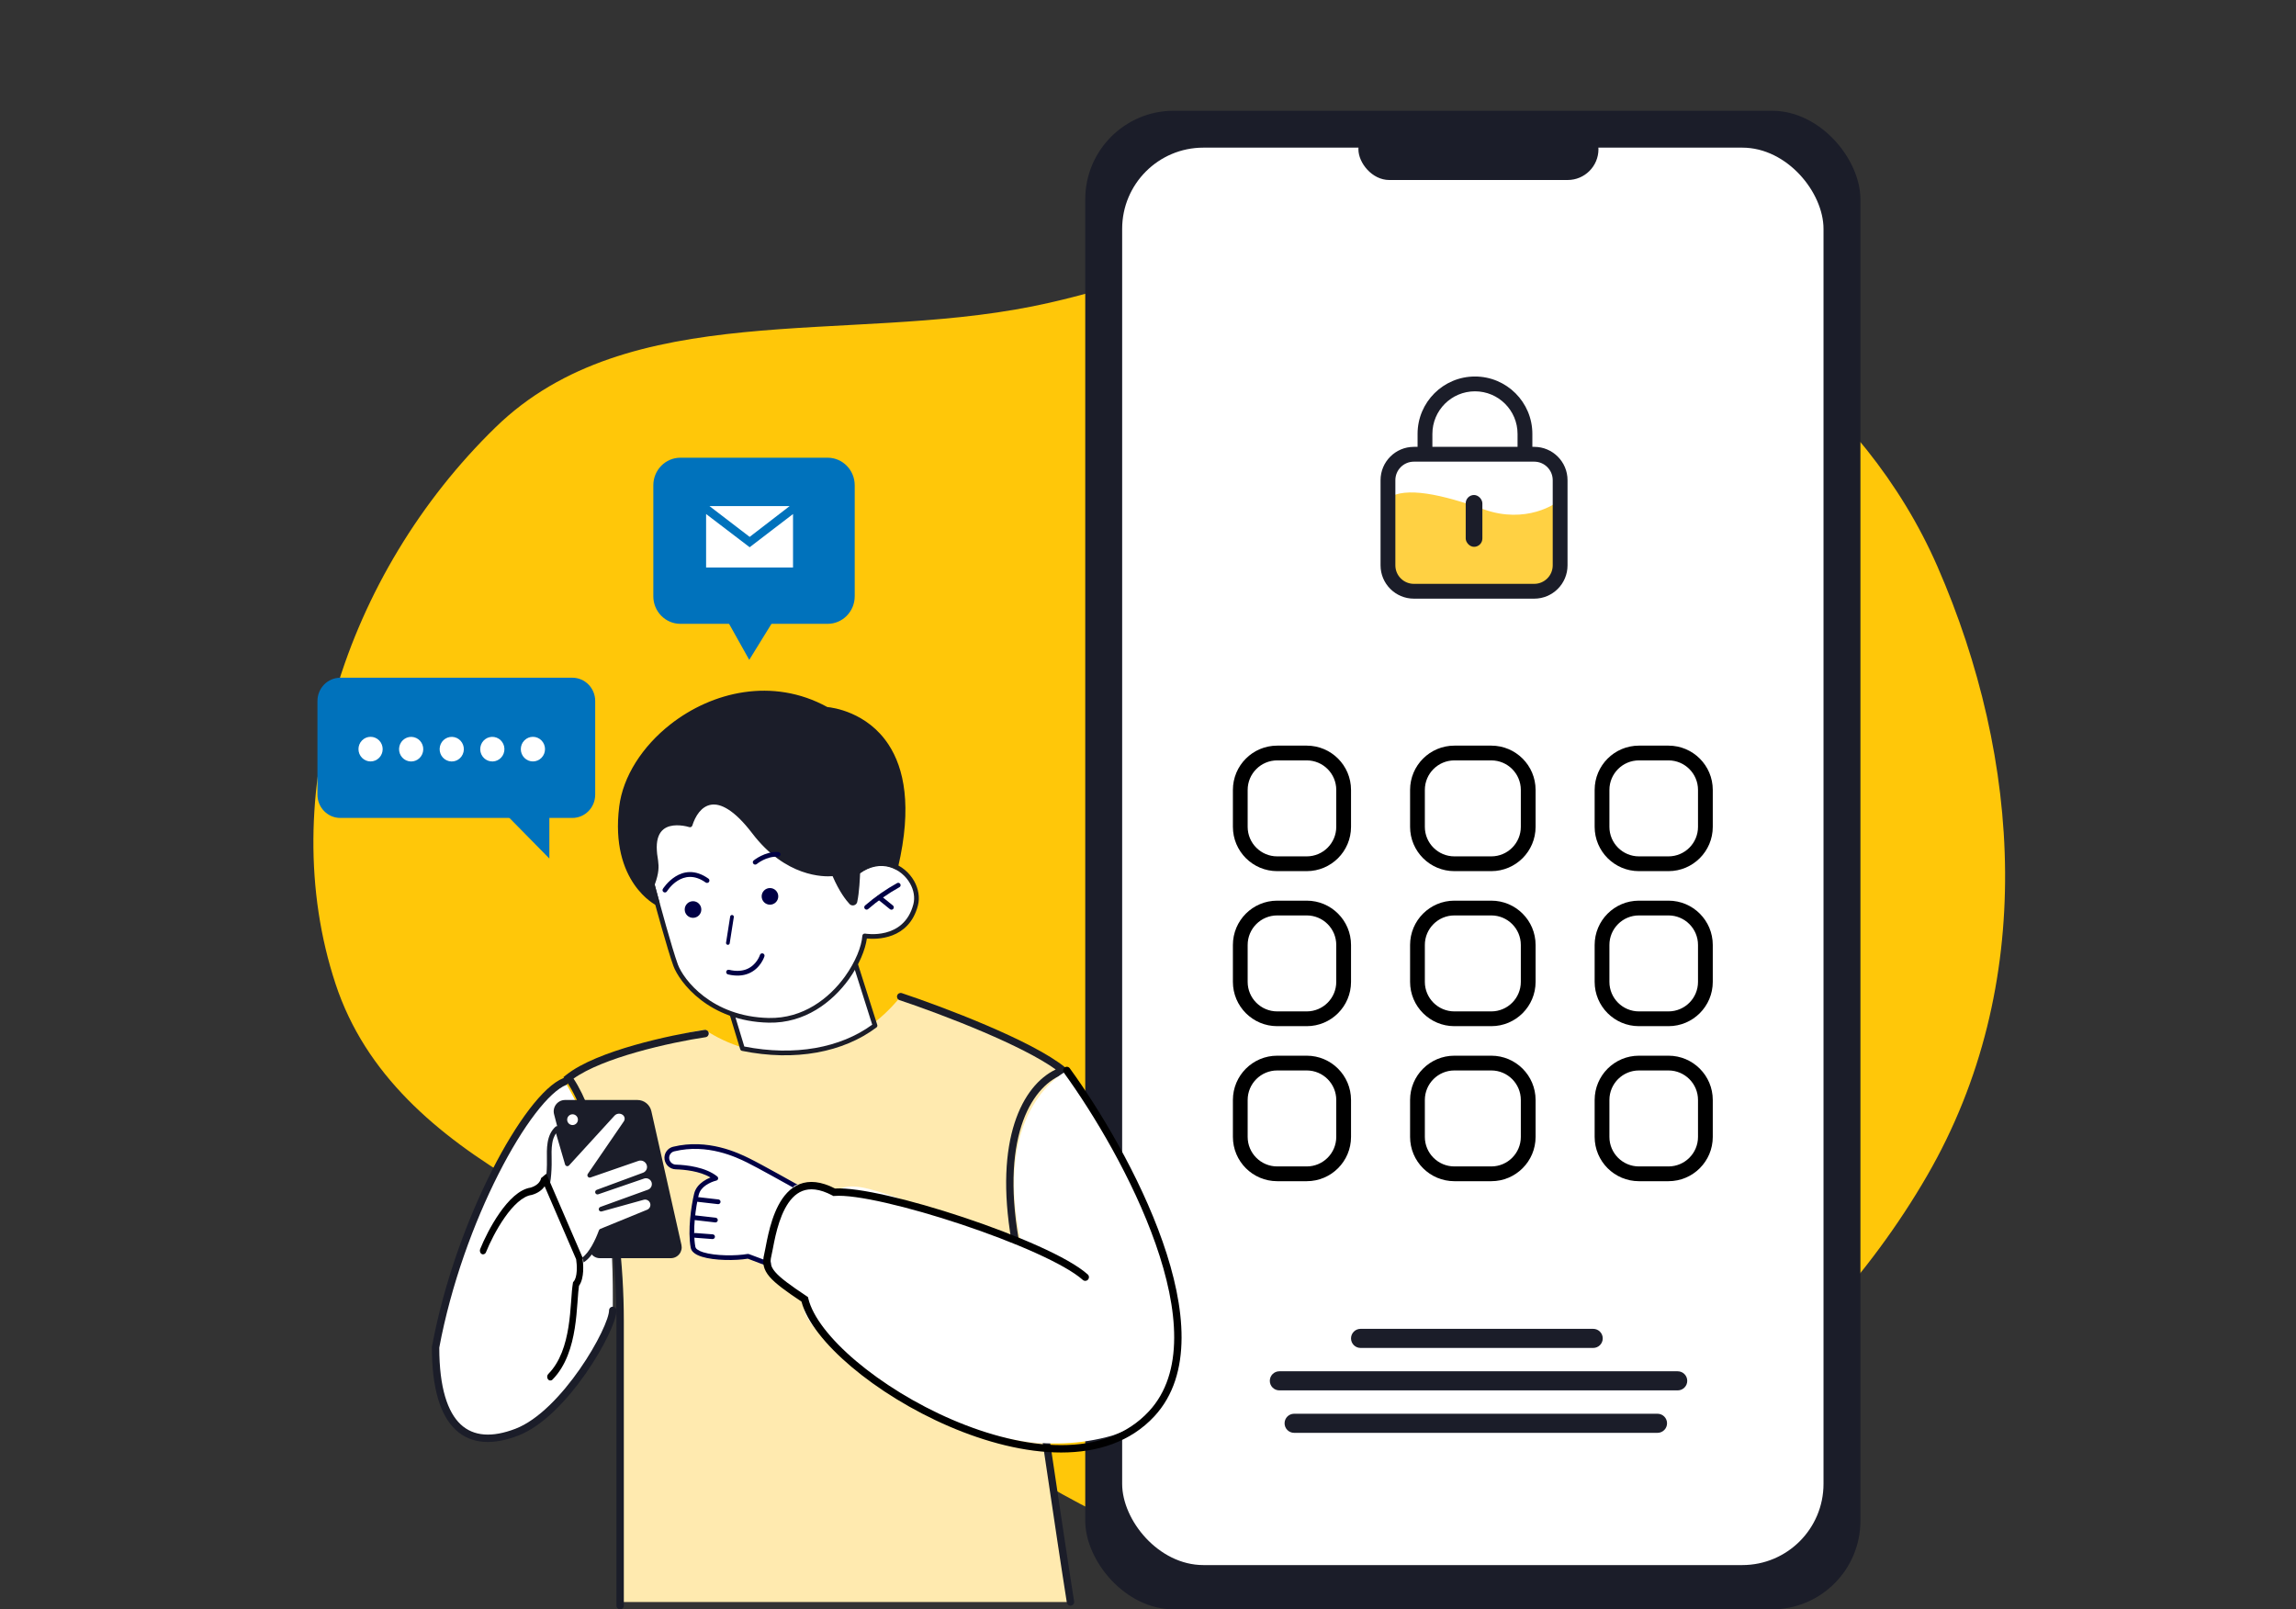 <svg width="311" height="218" viewBox="0 0 311 218" fill="none" xmlns="http://www.w3.org/2000/svg">
<rect x="0" y="0" width="311" height="218" fill="#333333" stroke="none"/>
<g clip-path="url(#clip0_128_37483)">
<path fill-rule="evenodd" clip-rule="evenodd" d="M139.848 41.5C162.242 37.01 183.402 24.118 204.767 30.262C230.394 37.631 252.477 53.931 262.439 76.753C273.823 102.831 275.933 133.469 261.057 159.207C245.526 186.078 216.631 207.769 184.268 211.997C154.43 215.895 132.185 193.444 107.242 179.301C83.74 165.974 53.529 157.745 45.454 133.284C37.125 108.052 46.682 77.758 67.152 57.854C85.196 40.309 114.537 46.575 139.848 41.5Z" fill="#FFC709"/>
<rect x="147" y="15" width="105" height="203" rx="12" fill="#1B1D29"/>
<rect x="152" y="19.999" width="95" height="192" rx="11" fill="white"/>
<path d="M215.802 180H184.294C183.579 180 183 180.579 183 181.294C183 182.008 183.579 182.587 184.294 182.587H215.802C216.517 182.587 217.096 182.008 217.096 181.294C217.096 180.579 216.517 180 215.802 180Z" fill="#1B1D29"/>
<path d="M227.248 185.749H173.294C172.579 185.749 172 186.328 172 187.043C172 187.757 172.579 188.336 173.294 188.336H227.248C227.962 188.336 228.542 187.757 228.542 187.043C228.542 186.328 227.962 185.749 227.248 185.749Z" fill="#1B1D29"/>
<path d="M224.512 191.5H175.294C174.579 191.5 174 192.079 174 192.794C174 193.508 174.579 194.087 175.294 194.087H224.512C225.227 194.087 225.806 193.508 225.806 192.794C225.806 192.079 225.227 191.5 224.512 191.5Z" fill="#1B1D29"/>
<rect x="184" y="16.043" width="32.516" height="8.339" rx="4.17" fill="#1B1D29"/>
<path fill-rule="evenodd" clip-rule="evenodd" d="M177 103H173C170.791 103 169 104.791 169 107V112C169 114.209 170.791 116 173 116H177C179.209 116 181 114.209 181 112V107C181 104.791 179.209 103 177 103ZM173 101C169.686 101 167 103.686 167 107V112C167 115.314 169.686 118 173 118H177C180.314 118 183 115.314 183 112V107C183 103.686 180.314 101 177 101H173Z" fill="black"/>
<path fill-rule="evenodd" clip-rule="evenodd" d="M202 103H197C194.791 103 193 104.791 193 107V112C193 114.209 194.791 116 197 116H202C204.209 116 206 114.209 206 112V107C206 104.791 204.209 103 202 103ZM197 101C193.686 101 191 103.686 191 107V112C191 115.314 193.686 118 197 118H202C205.314 118 208 115.314 208 112V107C208 103.686 205.314 101 202 101H197Z" fill="black"/>
<path fill-rule="evenodd" clip-rule="evenodd" d="M226 103H222C219.791 103 218 104.791 218 107V112C218 114.209 219.791 116 222 116H226C228.209 116 230 114.209 230 112V107C230 104.791 228.209 103 226 103ZM222 101C218.686 101 216 103.686 216 107V112C216 115.314 218.686 118 222 118H226C229.314 118 232 115.314 232 112V107C232 103.686 229.314 101 226 101H222Z" fill="black"/>
<path fill-rule="evenodd" clip-rule="evenodd" d="M177 124H173C170.791 124 169 125.791 169 128V133C169 135.209 170.791 137 173 137H177C179.209 137 181 135.209 181 133V128C181 125.791 179.209 124 177 124ZM173 122C169.686 122 167 124.686 167 128V133C167 136.314 169.686 139 173 139H177C180.314 139 183 136.314 183 133V128C183 124.686 180.314 122 177 122H173Z" fill="black"/>
<path fill-rule="evenodd" clip-rule="evenodd" d="M177 145H173C170.791 145 169 146.791 169 149V154C169 156.209 170.791 158 173 158H177C179.209 158 181 156.209 181 154V149C181 146.791 179.209 145 177 145ZM173 143C169.686 143 167 145.686 167 149V154C167 157.314 169.686 160 173 160H177C180.314 160 183 157.314 183 154V149C183 145.686 180.314 143 177 143H173Z" fill="black"/>
<path fill-rule="evenodd" clip-rule="evenodd" d="M202 124H197C194.791 124 193 125.791 193 128V133C193 135.209 194.791 137 197 137H202C204.209 137 206 135.209 206 133V128C206 125.791 204.209 124 202 124ZM197 122C193.686 122 191 124.686 191 128V133C191 136.314 193.686 139 197 139H202C205.314 139 208 136.314 208 133V128C208 124.686 205.314 122 202 122H197Z" fill="black"/>
<path fill-rule="evenodd" clip-rule="evenodd" d="M202 145H197C194.791 145 193 146.791 193 149V154C193 156.209 194.791 158 197 158H202C204.209 158 206 156.209 206 154V149C206 146.791 204.209 145 202 145ZM197 143C193.686 143 191 145.686 191 149V154C191 157.314 193.686 160 197 160H202C205.314 160 208 157.314 208 154V149C208 145.686 205.314 143 202 143H197Z" fill="black"/>
<path fill-rule="evenodd" clip-rule="evenodd" d="M226 124H222C219.791 124 218 125.791 218 128V133C218 135.209 219.791 137 222 137H226C228.209 137 230 135.209 230 133V128C230 125.791 228.209 124 226 124ZM222 122C218.686 122 216 124.686 216 128V133C216 136.314 218.686 139 222 139H226C229.314 139 232 136.314 232 133V128C232 124.686 229.314 122 226 122H222Z" fill="black"/>
<path fill-rule="evenodd" clip-rule="evenodd" d="M226 145H222C219.791 145 218 146.791 218 149V154C218 156.209 219.791 158 222 158H226C228.209 158 230 156.209 230 154V149C230 146.791 228.209 145 226 145ZM222 143C218.686 143 216 145.686 216 149V154C216 157.314 218.686 160 222 160H226C229.314 160 232 157.314 232 154V149C232 145.686 229.314 143 226 143H222Z" fill="black"/>
<path d="M201 69C195.4 67 190.333 65.834 188 67.501C188 68.5 187.7 75.6 188.5 78C189.5 81 193.5 80 195 80C196.5 80 208 80.5 210 79C211.6 77.8 211.5 72.5 211.5 67.5C210.833 68.333 206.6 71 201 69Z" fill="#FFD143"/>
<rect x="198.535" y="67.05" width="2.257" height="7.021" rx="1.128" fill="#1B1D29"/>
<path fill-rule="evenodd" clip-rule="evenodd" d="M194.021 60.529L194.021 58.774C194.021 55.588 196.604 53.006 199.789 53.006C202.974 53.006 205.557 55.588 205.557 58.774V60.529L194.021 60.529ZM192.015 60.529V60.529L192.015 58.774C192.015 54.48 195.496 51 199.789 51C204.082 51 207.563 54.48 207.563 58.774V60.529V60.529H207.813C210.306 60.529 212.327 62.55 212.327 65.043V76.578C212.327 79.071 210.306 81.092 207.813 81.092H191.514C189.021 81.092 187 79.071 187 76.578V65.043C187 62.55 189.021 60.529 191.514 60.529H192.015ZM191.514 62.535H207.813C209.198 62.535 210.321 63.658 210.321 65.043V76.578C210.321 77.963 209.198 79.086 207.813 79.086H191.514C190.129 79.086 189.006 77.963 189.006 76.578V65.043C189.006 63.658 190.129 62.535 191.514 62.535Z" fill="#1B1D29"/>
<path d="M77.522 91.801H46.099C44.387 91.801 43 93.212 43 94.953V107.642C43 109.383 44.387 110.794 46.099 110.794H77.522C79.234 110.794 80.621 109.383 80.621 107.642V94.953C80.621 93.212 79.234 91.801 77.522 91.801Z" fill="#0072BC"/>
<path d="M74.412 107.724V116.294L65.825 107.56L74.412 107.724Z" fill="#0072BC"/>
<path d="M51.355 102.652C51.995 102.001 51.995 100.946 51.355 100.295C50.715 99.644 49.677 99.644 49.037 100.295C48.397 100.946 48.397 102.001 49.037 102.652C49.677 103.304 50.715 103.304 51.355 102.652Z" fill="white"/>
<path d="M57.288 101.862C57.496 100.966 56.949 100.068 56.068 99.858C55.187 99.647 54.304 100.203 54.097 101.099C53.89 101.995 54.436 102.893 55.318 103.103C56.199 103.314 57.081 102.758 57.288 101.862Z" fill="white"/>
<path d="M62.785 101.862C62.993 100.966 62.446 100.068 61.565 99.857C60.684 99.647 59.801 100.202 59.594 101.099C59.387 101.995 59.933 102.892 60.815 103.103C61.696 103.314 62.578 102.758 62.785 101.862Z" fill="white"/>
<path d="M68.305 101.746C68.45 100.837 67.844 99.981 66.95 99.833C66.056 99.686 65.214 100.303 65.069 101.212C64.924 102.12 65.531 102.977 66.425 103.124C67.318 103.272 68.16 102.655 68.305 101.746Z" fill="white"/>
<path d="M73.344 102.653C73.984 102.002 73.984 100.947 73.344 100.296C72.704 99.645 71.666 99.645 71.026 100.296C70.386 100.947 70.386 102.002 71.026 102.653C71.666 103.304 72.704 103.304 73.344 102.653Z" fill="white"/>
<path d="M112.102 62H92.166C90.138 62 88.495 63.672 88.495 65.734V80.769C88.495 82.831 90.138 84.502 92.166 84.502H112.102C114.13 84.502 115.773 82.831 115.773 80.769V65.734C115.773 63.672 114.13 62 112.102 62Z" fill="#0072BC"/>
<path d="M98.362 83.802L101.487 89.381L104.93 83.802H98.362Z" fill="#0072BC"/>
<path d="M101.544 72.725L96.099 68.551H106.962L101.544 72.725Z" fill="white"/>
<path d="M107.418 69.627V76.871H95.643V69.627L101.544 74.127L107.418 69.627Z" fill="white"/>
<path fill-rule="evenodd" clip-rule="evenodd" d="M95.5 139.5C93.601 139.646 89.115 140.919 86.151 142.039L86 142C86 142 81.741 142.893 78.656 144.536C78.083 144.84 77.53 145.173 77 145.536C82.428 154.62 83.072 163.437 83.571 170.258C83.729 172.42 83.872 174.382 84.149 176.088V217H109H112H115.05H121H145L141 193L144 145C141.5 142.5 130 137.5 130 137.5L129.785 137.562C126.868 136.316 123.405 135 122 135C119.5 138 115.913 141.36 108.5 142.5C102 143.5 97 140.5 95.5 139.5Z" fill="#FFEAAF"/>
<path fill-rule="evenodd" clip-rule="evenodd" d="M99.135 137.317L100.572 142.033C107.669 143.478 114.128 142.235 118.522 138.918L115.618 129.778L105.072 134.837L99.135 137.317Z" fill="white"/>
<path fill-rule="evenodd" clip-rule="evenodd" d="M99.012 137.02C98.939 137.051 98.879 137.108 98.845 137.179C98.811 137.251 98.805 137.333 98.828 137.409L100.264 142.126C100.281 142.181 100.313 142.231 100.356 142.27C100.399 142.309 100.452 142.335 100.509 142.346C107.707 143.812 114.251 142.539 118.719 139.173C118.772 139.133 118.811 139.077 118.83 139.014C118.849 138.95 118.848 138.882 118.826 138.82L115.921 129.676C115.907 129.632 115.884 129.592 115.853 129.557C115.822 129.523 115.784 129.496 115.742 129.478C115.699 129.459 115.654 129.451 115.607 129.452C115.561 129.453 115.516 129.464 115.475 129.485L104.937 134.539L99.012 137.02ZM99.526 137.5L105.195 135.128C105.202 135.128 105.21 135.128 105.21 135.122L115.426 130.222L118.145 138.798C113.859 141.937 107.646 143.103 100.817 141.756L99.526 137.5Z" fill="#1B1D29"/>
<path fill-rule="evenodd" clip-rule="evenodd" d="M88.926 121.954C88.926 121.954 90.739 128.637 91.515 130.736C92.29 132.835 96.185 138.037 104.127 138.202C112.069 138.367 116.862 130.459 117.124 126.767C117.124 126.767 122.656 127.764 124.021 122.576C124.912 119.201 120.587 114.91 116.24 118.075L109.289 108.706L95.271 105.294L86.553 113.435L88.926 121.954Z" fill="white"/>
<path fill-rule="evenodd" clip-rule="evenodd" d="M88.62 122.039C88.643 122.137 90.44 128.757 91.215 130.847C92.007 132.998 95.986 138.354 104.124 138.525C109.008 138.628 112.734 135.756 114.992 132.626C116.382 130.678 117.216 128.624 117.419 127.129C118.687 127.252 123.11 127.329 124.334 122.66C124.619 121.569 124.405 120.389 123.835 119.364C122.552 117.065 119.465 115.544 116.308 117.639C115.21 116.151 109.542 108.514 109.542 108.514C109.496 108.455 109.43 108.414 109.357 108.399L95.348 104.983C95.297 104.97 95.243 104.971 95.192 104.984C95.142 104.998 95.095 105.024 95.057 105.06L86.331 113.201C86.288 113.241 86.258 113.292 86.241 113.349C86.225 113.405 86.224 113.465 86.239 113.521L88.62 122.039ZM89.234 121.869L86.914 113.539L95.363 105.649L109.097 108.995L115.978 118.276C116.029 118.343 116.104 118.388 116.188 118.401C116.271 118.413 116.356 118.392 116.424 118.343C119.275 116.266 122.117 117.605 123.276 119.683C123.767 120.561 123.96 121.569 123.714 122.503C122.423 127.413 117.185 126.461 117.185 126.461C117.141 126.453 117.095 126.454 117.052 126.465C117.008 126.476 116.967 126.496 116.932 126.524C116.895 126.551 116.866 126.585 116.844 126.625C116.823 126.665 116.811 126.709 116.808 126.754C116.709 128.189 115.886 130.275 114.466 132.257C112.316 135.241 108.782 137.988 104.135 137.891C96.392 137.727 92.567 132.679 91.815 130.631C91.039 128.532 89.234 121.869 89.234 121.869Z" fill="#1B1D29"/>
<path fill-rule="evenodd" clip-rule="evenodd" d="M88.351 119.804L89.026 122.343C89.026 122.343 82.944 119.313 84.186 109.29C85.428 99.266 99.803 89.347 111.97 96.081C111.97 96.081 126.118 96.936 121.333 117.409C121.333 117.409 119.12 115.909 116.187 118.087C116.187 118.087 116.125 120.625 115.802 122.111C115.787 122.158 115.762 122.201 115.727 122.236C115.692 122.272 115.65 122.298 115.603 122.314C115.554 122.329 115.502 122.331 115.453 122.32C115.403 122.31 115.357 122.287 115.318 122.254C114.842 121.741 113.921 120.572 112.976 118.33C112.976 118.33 107.168 119.275 102.142 112.681C97.116 106.087 94.347 108.935 93.463 111.728C93.463 111.728 88.639 110.144 88.631 114.772C88.635 116.685 89.341 117.184 88.351 119.804Z" fill="#1B1D29"/>
<path fill-rule="evenodd" clip-rule="evenodd" d="M88.689 119.821C89.272 118.236 89.249 117.398 89.142 116.574C89.031 115.981 88.969 115.38 88.957 114.777C88.957 113.521 89.334 112.764 89.879 112.329C90.394 111.925 91.039 111.803 91.638 111.793C92.223 111.787 92.806 111.87 93.367 112.037C93.449 112.063 93.537 112.056 93.614 112.018C93.689 111.977 93.746 111.91 93.775 111.83C94.182 110.545 94.989 109.224 96.311 109.006C96.963 108.897 97.732 109.072 98.623 109.635C99.583 110.237 100.666 111.272 101.895 112.881C106.426 118.829 111.595 118.779 112.778 118.68C113.708 120.829 114.614 121.964 115.091 122.473C115.098 122.481 115.106 122.489 115.114 122.496C115.193 122.564 115.287 122.61 115.389 122.632C115.49 122.654 115.596 122.649 115.695 122.619C115.794 122.589 115.885 122.535 115.958 122.461C116.03 122.387 116.084 122.296 116.112 122.196V122.179C116.397 120.898 116.481 118.832 116.504 118.255C119.169 116.36 121.151 117.678 121.151 117.678C121.195 117.707 121.245 117.726 121.297 117.731C121.349 117.737 121.402 117.73 121.451 117.712C121.499 117.693 121.541 117.663 121.575 117.623C121.608 117.584 121.631 117.537 121.642 117.487C123.593 109.172 122.434 104.046 120.374 100.886C117.463 96.414 112.716 95.833 112.063 95.773C104.658 91.708 96.456 93.688 90.803 98.124C87.015 101.096 84.381 105.17 83.874 109.255C82.598 119.536 88.881 122.623 88.881 122.623C88.936 122.651 88.998 122.662 89.059 122.655C89.121 122.648 89.178 122.624 89.226 122.585C89.274 122.546 89.309 122.494 89.329 122.436C89.348 122.377 89.35 122.315 89.334 122.255L88.689 119.821ZM115.502 121.977C115.018 121.448 114.159 120.313 113.276 118.21C113.248 118.144 113.198 118.09 113.136 118.055C113.073 118.02 113.001 118.007 112.93 118.019C112.93 118.019 107.292 118.908 102.399 112.492C101.109 110.805 99.964 109.722 98.966 109.092C97.898 108.423 96.977 108.245 96.2 108.375C94.756 108.613 93.773 109.938 93.257 111.344C92.723 111.21 92.173 111.145 91.622 111.151C90.899 111.165 90.109 111.332 89.486 111.826C88.818 112.354 88.319 113.254 88.319 114.776C88.33 115.407 88.392 116.036 88.503 116.658C88.602 117.427 88.619 118.196 88.05 119.691C88.029 119.754 88.026 119.822 88.042 119.887L88.503 121.618C86.998 120.494 83.547 117.021 84.502 109.325C84.993 105.393 87.551 101.478 91.199 98.62C96.676 94.319 104.633 92.388 111.814 96.359C111.857 96.381 111.904 96.394 111.953 96.398C111.953 96.398 116.884 96.702 119.834 101.229C121.8 104.242 122.868 109.102 121.108 116.923C120.31 116.568 118.375 116.053 115.993 117.82C115.954 117.849 115.922 117.887 115.9 117.93C115.877 117.974 115.865 118.022 115.863 118.07C115.863 118.07 115.806 120.51 115.502 121.977Z" fill="#1B1D29"/>
<path fill-rule="evenodd" clip-rule="evenodd" d="M117.608 123.126C118.913 121.998 120.331 121.008 121.839 120.172C121.908 120.129 121.959 120.061 121.979 119.982C122 119.902 121.99 119.818 121.95 119.747C121.911 119.675 121.846 119.621 121.768 119.596C121.691 119.571 121.606 119.577 121.533 119.612C119.98 120.472 118.52 121.49 117.177 122.652C117.144 122.68 117.118 122.714 117.098 122.752C117.079 122.791 117.068 122.833 117.065 122.876C117.062 122.919 117.068 122.962 117.083 123.002C117.097 123.043 117.119 123.08 117.148 123.112C117.177 123.144 117.212 123.17 117.251 123.188C117.29 123.206 117.332 123.216 117.375 123.217C117.418 123.218 117.461 123.211 117.501 123.195C117.541 123.18 117.577 123.156 117.608 123.126Z" fill="#000045"/>
<path fill-rule="evenodd" clip-rule="evenodd" d="M118.906 121.83L120.549 123.156C120.582 123.182 120.62 123.202 120.66 123.214C120.7 123.226 120.742 123.229 120.784 123.225C120.826 123.22 120.866 123.207 120.903 123.187C120.94 123.167 120.972 123.14 120.998 123.107C121.024 123.074 121.044 123.037 121.056 122.997C121.068 122.956 121.071 122.914 121.067 122.872C121.062 122.831 121.049 122.79 121.029 122.753C121.009 122.716 120.982 122.684 120.949 122.658L119.313 121.331C119.246 121.277 119.161 121.252 119.076 121.262C118.991 121.271 118.914 121.313 118.86 121.379C118.833 121.411 118.812 121.449 118.8 121.489C118.787 121.53 118.783 121.572 118.788 121.614C118.792 121.656 118.805 121.697 118.825 121.734C118.845 121.771 118.873 121.804 118.906 121.83Z" fill="#000045"/>
<path fill-rule="evenodd" clip-rule="evenodd" d="M90.341 120.737C90.341 120.737 92.445 117.304 95.588 119.541C95.657 119.589 95.743 119.608 95.826 119.594C95.909 119.58 95.983 119.533 96.033 119.465C96.082 119.397 96.103 119.312 96.091 119.228C96.079 119.144 96.034 119.069 95.967 119.018C92.279 116.394 89.79 120.403 89.79 120.403C89.767 120.438 89.751 120.478 89.745 120.52C89.737 120.562 89.739 120.605 89.749 120.646C89.759 120.687 89.777 120.726 89.803 120.76C89.828 120.794 89.86 120.822 89.897 120.844C89.97 120.888 90.057 120.901 90.14 120.882C90.223 120.862 90.295 120.81 90.341 120.737Z" fill="#000045"/>
<path fill-rule="evenodd" clip-rule="evenodd" d="M102.936 129.357C102.936 129.357 102.508 130.726 101.133 131.282C100.538 131.52 99.75 131.606 98.751 131.365C98.669 131.347 98.583 131.361 98.512 131.406C98.441 131.451 98.39 131.522 98.371 131.604C98.351 131.686 98.365 131.772 98.409 131.844C98.452 131.916 98.522 131.968 98.604 131.989C99.769 132.267 100.679 132.156 101.377 131.874C103.039 131.204 103.543 129.547 103.543 129.547C103.556 129.507 103.561 129.465 103.558 129.423C103.554 129.381 103.543 129.34 103.523 129.303C103.504 129.265 103.477 129.232 103.444 129.205C103.412 129.179 103.374 129.159 103.334 129.147C103.294 129.134 103.252 129.13 103.211 129.134C103.169 129.137 103.128 129.149 103.092 129.169C103.055 129.188 103.022 129.215 102.995 129.247C102.969 129.279 102.949 129.317 102.936 129.357Z" fill="#000045"/>
<path fill-rule="evenodd" clip-rule="evenodd" d="M102.499 117.045C102.499 117.045 103.812 115.943 105.38 116.05C105.464 116.055 105.548 116.027 105.611 115.971C105.675 115.916 105.714 115.837 105.72 115.752C105.725 115.667 105.697 115.584 105.642 115.52C105.586 115.456 105.507 115.417 105.422 115.412C103.625 115.287 102.088 116.551 102.088 116.551C102.055 116.577 102.028 116.61 102.008 116.647C101.988 116.684 101.975 116.725 101.971 116.768C101.968 116.81 101.973 116.852 101.986 116.893C101.999 116.933 102.02 116.97 102.048 117.002C102.103 117.067 102.18 117.107 102.265 117.115C102.349 117.123 102.433 117.098 102.499 117.045Z" fill="#000045"/>
<path d="M104.294 122.545C104.915 122.545 105.419 122.04 105.419 121.418C105.419 120.796 104.915 120.292 104.294 120.292C103.673 120.292 103.169 120.796 103.169 121.418C103.169 122.04 103.673 122.545 104.294 122.545Z" fill="#000045"/>
<path d="M93.871 124.326C94.492 124.326 94.996 123.822 94.996 123.2C94.996 122.578 94.492 122.074 93.871 122.074C93.249 122.074 92.746 122.578 92.746 123.2C92.746 123.822 93.249 124.326 93.871 124.326Z" fill="#000045"/>
<path d="M99.15 124.191L98.594 127.731" stroke="#000045" stroke-width="0.5" stroke-linecap="round" stroke-linejoin="round"/>
<path fill-rule="evenodd" clip-rule="evenodd" d="M121.526 134.842C121.613 134.58 121.896 134.438 122.158 134.526C124.919 135.446 129.332 137.051 133.609 138.878C137.868 140.697 142.055 142.762 144.317 144.613L145.019 145.187L144.158 145.474C140.031 146.85 135.504 153.479 137.993 167.915C139.191 174.865 140.989 186.96 142.632 198.008C143.731 205.398 144.76 212.321 145.494 216.921C145.537 217.194 145.351 217.45 145.079 217.494C144.806 217.537 144.55 217.351 144.506 217.079C143.769 212.454 142.738 205.519 141.638 198.122C139.998 187.089 138.205 175.03 137.007 168.085C134.641 154.364 138.475 147.027 143.001 144.866C140.747 143.244 137.064 141.441 133.216 139.797C128.968 137.983 124.581 136.387 121.842 135.474C121.58 135.387 121.438 135.104 121.526 134.842Z" fill="#1B1D29"/>
<path fill-rule="evenodd" clip-rule="evenodd" d="M107.935 160.775C107.935 160.775 102.92 157.96 101.322 157.175C99.847 156.448 95.845 154.527 91.253 155.643C90.953 155.714 90.691 155.897 90.522 156.155C90.352 156.412 90.286 156.724 90.339 157.028C90.386 157.314 90.532 157.574 90.751 157.764C90.97 157.953 91.248 158.06 91.537 158.067C92.927 158.113 95.424 158.374 96.954 159.605C96.954 159.605 94.742 160.097 94.343 161.759C93.943 163.42 93.457 166.643 93.875 168.946C94.136 170.415 99.068 170.576 101.326 170.169C101.326 170.169 104.482 171.376 104.759 171.445C105.036 171.514 107.562 164.06 107.562 164.06L107.935 160.775Z" fill="white"/>
<path fill-rule="evenodd" clip-rule="evenodd" d="M90.016 157.047C90.015 157.058 90.017 157.068 90.023 157.078C90.082 157.437 90.264 157.764 90.537 158.003C90.81 158.243 91.158 158.38 91.521 158.391C92.72 158.429 94.763 158.622 96.237 159.498C95.89 159.633 95.56 159.809 95.254 160.021C94.709 160.398 94.21 160.937 94.025 161.682C93.618 163.382 93.135 166.658 93.556 168.996C93.603 169.253 93.739 169.484 93.94 169.65C94.194 169.888 94.586 170.081 95.078 170.235C96.767 170.766 99.656 170.772 101.291 170.496C101.791 170.688 104.418 171.688 104.678 171.757C104.722 171.768 104.768 171.77 104.813 171.763C104.858 171.756 104.9 171.739 104.939 171.715C105.047 171.638 105.132 171.531 105.184 171.408C105.799 170.247 107.865 164.163 107.865 164.163C107.865 164.163 107.873 164.125 107.873 164.102L108.257 160.818C108.262 160.756 108.25 160.693 108.221 160.637C108.193 160.582 108.149 160.535 108.096 160.503C108.096 160.503 103.065 157.672 101.459 156.89C99.954 156.148 95.867 154.195 91.174 155.335C90.803 155.425 90.478 155.65 90.264 155.966C90.049 156.283 89.961 156.668 90.016 157.047ZM104.632 171.066C103.873 170.792 101.437 169.869 101.437 169.869C101.383 169.852 101.325 169.847 101.268 169.854C99.725 170.131 96.906 170.138 95.262 169.63C94.98 169.551 94.712 169.426 94.47 169.261C94.4 169.22 94.339 169.166 94.29 169.101C94.242 169.037 94.207 168.963 94.187 168.885C93.78 166.631 94.248 163.47 94.648 161.839C94.793 161.255 95.193 160.84 95.615 160.548C96.045 160.26 96.52 160.047 97.021 159.917C97.081 159.905 97.135 159.877 97.179 159.835C97.223 159.792 97.253 159.738 97.266 159.679C97.279 159.62 97.275 159.558 97.254 159.501C97.234 159.444 97.198 159.394 97.151 159.356C95.569 158.086 92.988 157.801 91.544 157.755C91.332 157.748 91.128 157.669 90.966 157.531C90.804 157.393 90.694 157.204 90.653 156.995V156.975C90.616 156.752 90.664 156.524 90.788 156.335C90.912 156.146 91.103 156.011 91.322 155.957H91.329C95.823 154.864 99.732 156.752 101.184 157.463C102.59 158.156 106.676 160.439 107.598 160.955L107.244 163.989C107.106 164.405 105.608 168.804 104.863 170.581C104.779 170.772 104.694 170.95 104.632 171.066ZM90.571 157.244C90.563 157.257 90.548 157.31 90.402 157.339C90.466 157.326 90.525 157.292 90.569 157.244H90.571Z" fill="#000045"/>
<path fill-rule="evenodd" clip-rule="evenodd" d="M112.905 161.697C112.528 161.559 108.673 160.067 107.719 160.559C106.764 161.052 104.254 165.966 104.409 171.58C104.415 171.827 104.474 172.07 104.581 172.293C104.688 172.516 104.841 172.713 105.03 172.873C106.09 173.765 108.295 175.61 108.916 176.133C108.149 178.649 112.58 182.324 114.954 183.793C117.345 185.27 133 199.5 150.694 194.449C159.788 191.449 161.311 183.252 158.5 172.873C154.5 162.5 149 150.5 144.603 145C144.603 145 134.089 149.995 138.39 168.701C138.39 168.701 123.673 162.84 119.488 161.572C117.682 161.028 114.488 159.89 112.905 161.697Z" fill="white"/>
<path fill-rule="evenodd" clip-rule="evenodd" d="M94.12 167.658L96.51 167.839C96.593 167.842 96.674 167.812 96.735 167.757C96.796 167.702 96.834 167.625 96.84 167.542C96.846 167.459 96.82 167.378 96.768 167.314C96.715 167.25 96.64 167.209 96.558 167.2L94.167 167.018C94.125 167.015 94.083 167.019 94.042 167.032C94.002 167.045 93.965 167.066 93.933 167.093C93.9 167.121 93.874 167.155 93.855 167.192C93.836 167.23 93.825 167.272 93.822 167.314C93.819 167.356 93.824 167.399 93.837 167.439C93.851 167.479 93.872 167.516 93.9 167.548C93.927 167.58 93.961 167.606 93.999 167.625C94.037 167.644 94.078 167.655 94.12 167.658Z" fill="#000045"/>
<path fill-rule="evenodd" clip-rule="evenodd" d="M94.497 162.792L97.263 163.11C97.345 163.114 97.425 163.087 97.487 163.033C97.549 162.98 97.589 162.905 97.598 162.824C97.606 162.742 97.584 162.66 97.534 162.595C97.484 162.53 97.412 162.486 97.331 162.473L94.565 162.157C94.524 162.152 94.482 162.156 94.442 162.168C94.402 162.18 94.365 162.2 94.333 162.226C94.301 162.252 94.274 162.285 94.255 162.321C94.235 162.358 94.223 162.398 94.219 162.439C94.21 162.523 94.234 162.607 94.285 162.673C94.338 162.739 94.413 162.782 94.497 162.792Z" fill="#000045"/>
<path fill-rule="evenodd" clip-rule="evenodd" d="M94.113 165.267L96.879 165.584C96.963 165.592 97.046 165.567 97.11 165.514C97.175 165.461 97.216 165.385 97.225 165.301C97.234 165.217 97.209 165.132 97.156 165.066C97.104 164.999 97.027 164.956 96.943 164.946L94.177 164.631C94.093 164.622 94.01 164.648 93.945 164.701C93.88 164.754 93.839 164.83 93.831 164.914C93.822 164.998 93.847 165.082 93.9 165.148C93.953 165.214 94.029 165.257 94.113 165.267Z" fill="#000045"/>
<path fill-rule="evenodd" clip-rule="evenodd" d="M144.206 144.596C144.429 144.433 144.742 144.483 144.904 144.706C148.923 150.232 154.326 159.2 157.472 168.159C159.045 172.639 160.063 177.142 160.047 181.227C160.031 185.316 158.977 189.02 156.367 191.84C153.12 195.346 148.625 196.75 143.734 196.75C138.849 196.75 133.53 195.351 128.552 193.209C123.572 191.066 118.904 188.165 115.318 185.132C111.835 182.186 109.297 179.052 108.563 176.309C106.419 174.876 105.03 173.865 104.245 172.95C103.833 172.469 103.566 171.991 103.449 171.468C103.334 170.946 103.378 170.426 103.515 169.879C103.565 169.679 103.621 169.382 103.695 168.996C103.707 168.934 103.719 168.87 103.732 168.803C103.822 168.33 103.933 167.764 104.076 167.152C104.361 165.933 104.778 164.51 105.433 163.267C106.084 162.029 107.002 160.909 108.318 160.394C109.621 159.883 111.204 160.008 113.106 160.991C114.705 160.894 117.269 161.284 120.252 161.966C123.349 162.673 126.959 163.709 130.533 164.901C134.107 166.092 137.655 167.442 140.627 168.778C143.582 170.107 146.021 171.446 147.334 172.628C147.54 172.813 147.556 173.129 147.372 173.334C147.187 173.54 146.871 173.556 146.666 173.372C145.479 172.304 143.168 171.018 140.217 169.69C137.283 168.371 133.768 167.033 130.217 165.849C126.666 164.666 123.088 163.639 120.029 162.941C116.949 162.237 114.456 161.88 113.042 161.998L112.895 162.011L112.765 161.941C110.974 160.986 109.662 160.941 108.682 161.325C107.685 161.716 106.916 162.596 106.317 163.733C105.722 164.865 105.327 166.192 105.049 167.379C104.911 167.971 104.803 168.521 104.714 168.99C104.702 169.055 104.69 169.118 104.678 169.18C104.605 169.56 104.543 169.891 104.485 170.121C104.372 170.574 104.354 170.929 104.426 171.251C104.497 171.572 104.667 171.906 105.005 172.3C105.701 173.112 107.012 174.074 109.277 175.584L109.441 175.693L109.486 175.884C110.073 178.346 112.434 181.383 115.964 184.368C119.471 187.335 124.053 190.184 128.948 192.291C133.845 194.399 139.026 195.75 143.734 195.75C148.438 195.75 152.63 194.404 155.633 191.16C158.023 188.58 159.032 185.147 159.047 181.223C159.062 177.295 158.081 172.911 156.528 168.491C153.424 159.65 148.077 150.768 144.096 145.294C143.933 145.071 143.983 144.758 144.206 144.596Z" fill="black"/>
<path fill-rule="evenodd" clip-rule="evenodd" d="M95.995 139.927C96.035 140.2 95.847 140.454 95.573 140.495C93.341 140.825 89.738 141.521 86.2 142.531C82.862 143.483 79.654 144.696 77.688 146.106C79.178 148.318 80.817 152.469 82.111 157.884C83.495 163.671 84.5 170.96 84.5 179V217.5C84.5 217.776 84.276 218 84 218C83.724 218 83.5 217.776 83.5 217.5V179C83.5 171.04 82.505 163.829 81.139 158.116C79.768 152.383 78.037 148.215 76.6 146.3L76.309 145.912L76.688 145.61C78.773 143.941 82.36 142.587 85.925 141.569C89.512 140.546 93.159 139.841 95.427 139.505C95.7 139.465 95.954 139.654 95.995 139.927Z" fill="#1B1D29"/>
<path fill-rule="evenodd" clip-rule="evenodd" d="M76.5 146.5C83.5 158 83 171.745 83 178.5L79.5 185.5C79.5 185.5 72.5 194.5 67.961 194.642L60 178C60 178 64 162.5 70.42 153.493C71.856 150.208 74.395 148.063 76.5 146.5Z" fill="white"/>
<path fill-rule="evenodd" clip-rule="evenodd" d="M88.227 150.512C88.13 150.082 87.891 149.699 87.547 149.424C87.204 149.149 86.777 149 86.338 149H76.541C76.305 149 76.073 149.053 75.861 149.157C75.649 149.261 75.464 149.413 75.32 149.6C75.176 149.786 75.077 150.004 75.031 150.235C74.984 150.467 74.991 150.706 75.051 150.934C76.195 155.319 78.954 165.922 79.844 169.345C79.926 169.656 80.109 169.93 80.363 170.126C80.617 170.322 80.929 170.429 81.249 170.429H90.857C91.079 170.43 91.299 170.381 91.5 170.284C91.701 170.188 91.877 170.048 92.016 169.873C92.155 169.699 92.252 169.496 92.301 169.278C92.35 169.061 92.349 168.835 92.299 168.618C91.368 164.478 89.088 154.352 88.227 150.512Z" fill="#1B1D29"/>
<path d="M77.553 152.396C77.955 152.396 78.281 152.069 78.281 151.666C78.281 151.264 77.955 150.937 77.553 150.937C77.151 150.937 76.825 151.264 76.825 151.666C76.825 152.069 77.151 152.396 77.553 152.396Z" fill="white"/>
<path fill-rule="evenodd" clip-rule="evenodd" d="M74.268 159.727C74.372 158.86 74.415 157.987 74.398 157.115C74.375 155.603 74.321 153.893 75.451 152.862L76.854 157.643L82.998 150.909C83.103 150.795 83.229 150.702 83.37 150.638C83.511 150.573 83.664 150.538 83.819 150.534C83.974 150.529 84.128 150.557 84.272 150.613C84.416 150.67 84.547 150.756 84.658 150.864C84.814 151.019 84.911 151.223 84.932 151.441C84.953 151.66 84.897 151.879 84.773 152.06C83.499 153.925 79.888 159.189 79.888 159.189C79.888 159.189 84.197 157.702 86.371 156.948C86.529 156.894 86.696 156.872 86.863 156.885C87.029 156.898 87.191 156.946 87.339 157.025C87.484 157.105 87.612 157.213 87.715 157.343C87.818 157.473 87.894 157.623 87.938 157.783C88.008 158.059 87.974 158.351 87.842 158.603C87.71 158.855 87.49 159.05 87.224 159.149C85.242 159.88 80.941 161.472 80.941 161.472C80.941 161.472 85.134 160.034 87.146 159.342C87.425 159.246 87.731 159.265 87.997 159.395C88.262 159.525 88.465 159.755 88.561 160.034C88.656 160.311 88.64 160.614 88.515 160.878C88.39 161.143 88.166 161.348 87.892 161.449L81.432 163.787C81.432 163.787 85.295 162.718 87.116 162.211C87.371 162.141 87.642 162.171 87.876 162.293C88.11 162.416 88.288 162.623 88.376 162.872C88.461 163.12 88.448 163.392 88.34 163.631C88.231 163.87 88.035 164.058 87.792 164.156C85.849 164.956 81.432 166.763 81.432 166.763C81.432 166.763 80.411 169.756 78.951 170.678H77.347L73.659 163.787L74.268 159.727Z" fill="white"/>
<path fill-rule="evenodd" clip-rule="evenodd" d="M87.64 161.881L87.993 161.75C88.348 161.621 88.637 161.357 88.8 161.016C88.962 160.675 88.984 160.284 88.861 159.927C88.788 159.714 88.666 159.522 88.504 159.366C88.343 159.21 88.147 159.094 87.932 159.028C88.087 158.848 88.196 158.634 88.249 158.403C88.302 158.172 88.299 157.931 88.239 157.702C88.185 157.498 88.09 157.308 87.959 157.142C87.829 156.977 87.665 156.841 87.479 156.742C87.295 156.642 87.092 156.582 86.883 156.566C86.674 156.549 86.464 156.576 86.266 156.645L80.697 158.573L85.028 152.24C85.195 151.997 85.271 151.703 85.243 151.41C85.215 151.117 85.084 150.843 84.875 150.636C84.734 150.498 84.567 150.389 84.383 150.317C84.2 150.244 84.004 150.21 83.806 150.215C83.609 150.22 83.415 150.265 83.236 150.347C83.056 150.429 82.895 150.547 82.762 150.692L76.999 157.006L75.763 152.773C75.748 152.722 75.72 152.675 75.683 152.637C75.645 152.598 75.598 152.57 75.547 152.554C75.494 152.539 75.438 152.538 75.384 152.551C75.331 152.563 75.281 152.589 75.24 152.625C74.618 153.19 74.317 153.936 74.18 154.755C74.049 155.519 74.072 156.344 74.08 157.119C74.097 157.972 74.055 158.825 73.957 159.673V159.681L73.338 163.743C73.325 163.811 73.336 163.882 73.369 163.943L77.071 170.835C77.097 170.886 77.136 170.929 77.185 170.958C77.234 170.988 77.29 171.004 77.347 171.003H78.945C79.005 171.003 79.063 170.987 79.114 170.957C79.737 170.558 80.29 169.819 80.728 169.065C81.096 168.405 81.415 167.719 81.681 167.011L87.905 164.459C88.222 164.326 88.478 164.077 88.619 163.763C88.76 163.448 88.777 163.092 88.665 162.766C88.588 162.54 88.453 162.339 88.273 162.184C88.092 162.028 87.874 161.923 87.64 161.881ZM74.583 159.773C74.584 159.773 74.585 159.773 74.586 159.773C74.587 159.772 74.588 159.772 74.588 159.771C74.589 159.77 74.59 159.769 74.59 159.768C74.591 159.767 74.591 159.766 74.591 159.765C74.695 158.885 74.738 157.998 74.721 157.111C74.706 156.375 74.683 155.59 74.805 154.863C74.872 154.382 75.045 153.921 75.312 153.515L76.541 157.734C76.556 157.788 76.586 157.837 76.626 157.877C76.667 157.916 76.717 157.943 76.771 157.957C76.828 157.971 76.887 157.969 76.942 157.951C76.997 157.934 77.047 157.901 77.085 157.858L83.237 151.124C83.313 151.042 83.404 150.975 83.506 150.929C83.608 150.883 83.718 150.857 83.829 150.854C83.941 150.851 84.052 150.871 84.157 150.911C84.261 150.952 84.356 151.014 84.436 151.092C84.536 151.194 84.598 151.327 84.612 151.47C84.626 151.612 84.591 151.756 84.513 151.875C83.223 153.745 79.62 159.012 79.62 159.012C79.581 159.067 79.561 159.134 79.562 159.202C79.564 159.27 79.587 159.335 79.628 159.389C79.669 159.443 79.726 159.483 79.791 159.502C79.856 159.521 79.925 159.519 79.989 159.496C79.989 159.496 84.29 158.004 86.471 157.251C86.586 157.211 86.709 157.195 86.83 157.205C86.952 157.215 87.07 157.249 87.178 157.307C87.285 157.365 87.38 157.444 87.455 157.54C87.531 157.636 87.586 157.746 87.617 157.865C87.668 158.063 87.645 158.273 87.551 158.454C87.458 158.636 87.3 158.777 87.109 158.85C85.127 159.581 80.826 161.173 80.826 161.173C80.747 161.203 80.683 161.262 80.647 161.338C80.611 161.414 80.606 161.501 80.633 161.581C80.647 161.62 80.668 161.657 80.697 161.688C80.725 161.72 80.759 161.745 80.797 161.763C80.835 161.781 80.876 161.791 80.918 161.793C80.96 161.795 81.002 161.788 81.041 161.773L87.24 159.643C87.439 159.576 87.657 159.59 87.847 159.682C88.036 159.774 88.182 159.936 88.254 160.135C88.321 160.334 88.308 160.551 88.218 160.741C88.127 160.93 87.967 161.077 87.77 161.15C85.718 161.889 81.316 163.488 81.316 163.488C81.239 163.518 81.175 163.576 81.138 163.65C81.101 163.724 81.093 163.809 81.115 163.889C81.142 163.966 81.198 164.031 81.27 164.069C81.343 164.107 81.428 164.117 81.507 164.095L87.191 162.519C87.366 162.47 87.553 162.49 87.714 162.574C87.875 162.659 87.999 162.801 88.059 162.972C88.119 163.144 88.11 163.332 88.036 163.498C87.962 163.664 87.827 163.796 87.659 163.865L81.303 166.464C81.262 166.483 81.225 166.51 81.195 166.543C81.165 166.576 81.142 166.615 81.127 166.657C80.868 167.377 80.55 168.075 80.175 168.741C79.806 169.371 79.36 170.003 78.846 170.364H77.546L73.989 163.734L74.583 159.773Z" fill="#1B1D29"/>
<path fill-rule="evenodd" clip-rule="evenodd" d="M74 160C74 160 72.57 161.015 71.933 162.369C71.933 162.369 69.659 162.661 68.054 164.968C66.448 167.275 63.038 172.536 61.095 176.55C59.151 180.565 58.674 182.511 59.198 186.475C59.721 190.439 61.571 194.881 67.67 194.765C70.734 194.711 75.328 188.981 77.04 181.291C78.339 175.43 78.377 174.021 78.377 174.021C78.377 174.021 79.383 171.713 78.945 170.545C78.945 170.545 77.5 169 74 160Z" fill="white"/>
<path fill-rule="evenodd" clip-rule="evenodd" d="M73.772 160.688C73.447 161.164 72.902 161.607 72.05 161.854L72.025 161.861L71.999 161.865C71.406 161.95 70.786 162.294 70.159 162.84C69.535 163.384 68.928 164.109 68.365 164.912C67.238 166.52 66.322 168.393 65.828 169.621C65.726 169.872 65.468 169.981 65.251 169.863C65.033 169.746 64.939 169.447 65.041 169.195C65.559 167.91 66.51 165.963 67.691 164.279C68.281 163.436 68.939 162.646 69.637 162.037C70.326 161.437 71.078 160.993 71.864 160.871C72.626 160.645 72.99 160.254 73.155 159.961C73.241 159.808 73.275 159.677 73.286 159.595C73.291 159.557 73.29 159.538 73.29 159.538C73.29 159.538 73.29 159.538 73.29 159.538C73.29 159.541 73.292 159.555 73.298 159.576L73.988 159C74.053 159.075 74.092 159.16 74.115 159.237L78.87 170.249L78.882 170.315C78.96 170.769 79.03 171.493 78.987 172.219C78.948 172.87 78.814 173.63 78.426 174.165C78.349 174.67 78.302 175.334 78.244 176.131C78.235 176.252 78.227 176.376 78.217 176.503C78.142 177.526 78.046 178.709 77.852 179.929C77.466 182.359 76.68 185.006 74.835 186.876C74.655 187.058 74.381 187.037 74.223 186.828C74.065 186.619 74.083 186.302 74.264 186.119C75.891 184.47 76.626 182.091 76.998 179.746C77.184 178.578 77.278 177.437 77.352 176.418C77.361 176.293 77.37 176.169 77.379 176.047C77.44 175.191 77.496 174.414 77.597 173.833L77.622 173.684L77.715 173.576C77.946 173.309 78.083 172.797 78.121 172.151C78.156 171.562 78.103 170.964 78.041 170.576L73.772 160.688Z" fill="black"/>
<path fill-rule="evenodd" clip-rule="evenodd" d="M76.964 146.314C77.067 146.571 76.942 146.862 76.686 146.964C75.571 147.41 74.122 148.737 72.503 150.854C70.902 152.948 69.186 155.745 67.521 159.026C64.196 165.577 61.093 174.014 59.5 182.546C59.506 187.984 60.629 191.287 62.404 192.947C64.141 194.572 66.656 194.75 69.82 193.533C72.922 192.341 76.099 188.95 78.527 185.464C79.732 183.734 80.734 182.007 81.433 180.563C81.782 179.841 82.053 179.197 82.235 178.663C82.421 178.116 82.5 177.727 82.5 177.5C82.5 177.224 82.724 177 83 177C83.276 177 83.5 177.224 83.5 177.5C83.5 177.898 83.376 178.415 83.181 178.986C82.982 179.569 82.694 180.252 82.333 180.999C81.61 182.493 80.58 184.266 79.348 186.036C76.901 189.55 73.578 193.16 70.18 194.467C66.844 195.75 63.859 195.678 61.721 193.678C59.626 191.718 58.5 188.035 58.5 182.5V182.454L58.508 182.409C60.118 173.757 63.26 165.211 66.629 158.574C68.314 155.255 70.061 152.402 71.709 150.246C73.341 148.113 74.929 146.59 76.314 146.036C76.571 145.933 76.862 146.058 76.964 146.314Z" fill="#1B1D29"/>
</g>
<defs>
<clipPath id="clip0_128_37483">
<rect width="311" height="218" fill="white"/>
</clipPath>
</defs>
</svg>
